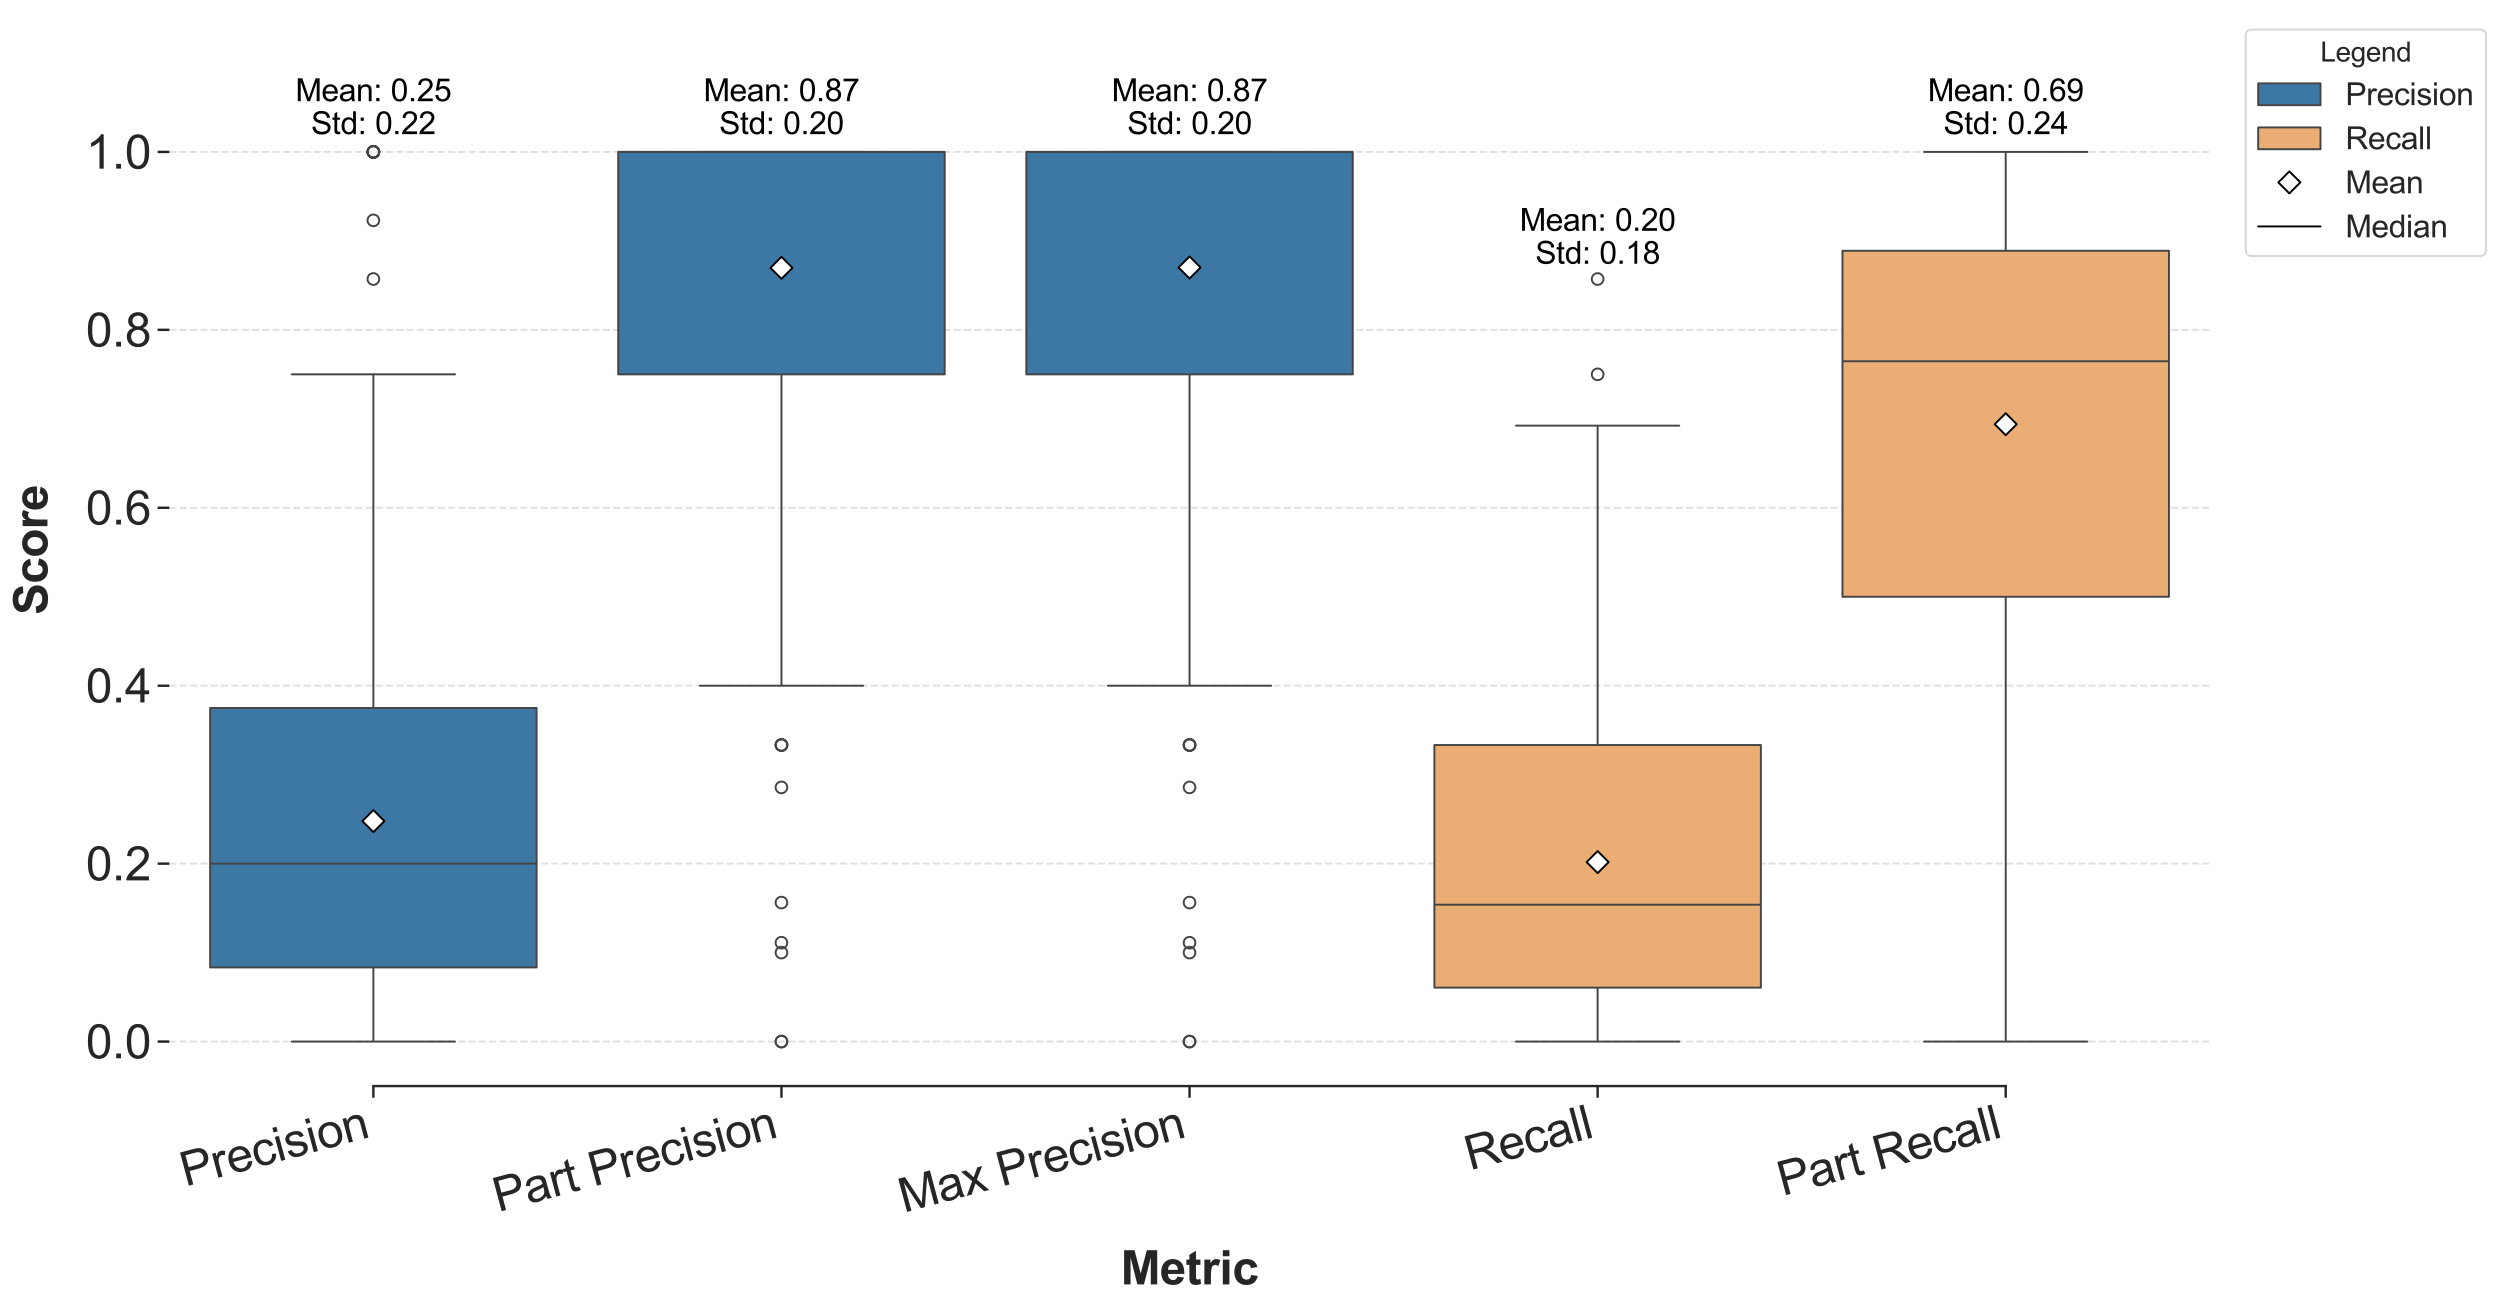 <?xml version="1.0" encoding="utf-8" standalone="no"?>
<!DOCTYPE svg PUBLIC "-//W3C//DTD SVG 1.1//EN"
  "http://www.w3.org/Graphics/SVG/1.1/DTD/svg11.dtd">
<svg xmlns:xlink="http://www.w3.org/1999/xlink" width="1284.134pt" height="671.682pt" viewBox="0 0 1284.134 671.682" xmlns="http://www.w3.org/2000/svg" version="1.1">
 <defs>
  <style type="text/css">*{stroke-linejoin: round; stroke-linecap: butt}</style>
 </defs>
 <g id="figure_1">
  <g id="patch_1">
   <path d="M 0 671.682 
L 1284.134 671.682 
L 1284.134 0 
L 0 0 
z
" style="fill: #ffffff"/>
  </g>
  <g id="axes_1">
   <g id="patch_2">
    <path d="M 86.975 557.86 
L 1135.051 557.86 
L 1135.051 7.2 
L 86.975 7.2 
z
" style="fill: #ffffff"/>
   </g>
   <g id="matplotlib.axis_1">
    <g id="xtick_1">
     <g id="line2d_1">
      <defs>
       <path id="m21ef5a7930" d="M 0 0 
L 0 6 
" style="stroke: #262626; stroke-width: 1.25"/>
      </defs>
      <g>
       <use xlink:href="#m21ef5a7930" x="191.783" y="557.86" style="fill: #262626; stroke: #262626; stroke-width: 1.25"/>
      </g>
     </g>
     <g id="text_1">
      <!-- Precision -->
      <g style="fill: #262626" transform="translate(95.208 609.5) rotate(-15) scale(0.24 -0.24)">
       <defs>
        <path id="ArialMT-50" d="M 494 0 
L 494 4581 
L 2222 4581 
Q 2678 4581 2919 4538 
Q 3256 4481 3484 4323 
Q 3713 4166 3852 3881 
Q 3991 3597 3991 3256 
Q 3991 2672 3619 2267 
Q 3247 1863 2275 1863 
L 1100 1863 
L 1100 0 
L 494 0 
z
M 1100 2403 
L 2284 2403 
Q 2872 2403 3119 2622 
Q 3366 2841 3366 3238 
Q 3366 3525 3220 3729 
Q 3075 3934 2838 4000 
Q 2684 4041 2272 4041 
L 1100 4041 
L 1100 2403 
z
" transform="scale(0.016)"/>
        <path id="ArialMT-72" d="M 416 0 
L 416 3319 
L 922 3319 
L 922 2816 
Q 1116 3169 1280 3281 
Q 1444 3394 1641 3394 
Q 1925 3394 2219 3213 
L 2025 2691 
Q 1819 2813 1613 2813 
Q 1428 2813 1281 2702 
Q 1134 2591 1072 2394 
Q 978 2094 978 1738 
L 978 0 
L 416 0 
z
" transform="scale(0.016)"/>
        <path id="ArialMT-65" d="M 2694 1069 
L 3275 997 
Q 3138 488 2766 206 
Q 2394 -75 1816 -75 
Q 1088 -75 661 373 
Q 234 822 234 1631 
Q 234 2469 665 2931 
Q 1097 3394 1784 3394 
Q 2450 3394 2872 2941 
Q 3294 2488 3294 1666 
Q 3294 1616 3291 1516 
L 816 1516 
Q 847 969 1125 678 
Q 1403 388 1819 388 
Q 2128 388 2347 550 
Q 2566 713 2694 1069 
z
M 847 1978 
L 2700 1978 
Q 2663 2397 2488 2606 
Q 2219 2931 1791 2931 
Q 1403 2931 1139 2672 
Q 875 2413 847 1978 
z
" transform="scale(0.016)"/>
        <path id="ArialMT-63" d="M 2588 1216 
L 3141 1144 
Q 3050 572 2676 248 
Q 2303 -75 1759 -75 
Q 1078 -75 664 370 
Q 250 816 250 1647 
Q 250 2184 428 2587 
Q 606 2991 970 3192 
Q 1334 3394 1763 3394 
Q 2303 3394 2647 3120 
Q 2991 2847 3088 2344 
L 2541 2259 
Q 2463 2594 2264 2762 
Q 2066 2931 1784 2931 
Q 1359 2931 1093 2626 
Q 828 2322 828 1663 
Q 828 994 1084 691 
Q 1341 388 1753 388 
Q 2084 388 2306 591 
Q 2528 794 2588 1216 
z
" transform="scale(0.016)"/>
        <path id="ArialMT-69" d="M 425 3934 
L 425 4581 
L 988 4581 
L 988 3934 
L 425 3934 
z
M 425 0 
L 425 3319 
L 988 3319 
L 988 0 
L 425 0 
z
" transform="scale(0.016)"/>
        <path id="ArialMT-73" d="M 197 991 
L 753 1078 
Q 800 744 1014 566 
Q 1228 388 1613 388 
Q 2000 388 2187 545 
Q 2375 703 2375 916 
Q 2375 1106 2209 1216 
Q 2094 1291 1634 1406 
Q 1016 1563 777 1677 
Q 538 1791 414 1992 
Q 291 2194 291 2438 
Q 291 2659 392 2848 
Q 494 3038 669 3163 
Q 800 3259 1026 3326 
Q 1253 3394 1513 3394 
Q 1903 3394 2198 3281 
Q 2494 3169 2634 2976 
Q 2775 2784 2828 2463 
L 2278 2388 
Q 2241 2644 2061 2787 
Q 1881 2931 1553 2931 
Q 1166 2931 1000 2803 
Q 834 2675 834 2503 
Q 834 2394 903 2306 
Q 972 2216 1119 2156 
Q 1203 2125 1616 2013 
Q 2213 1853 2448 1751 
Q 2684 1650 2818 1456 
Q 2953 1263 2953 975 
Q 2953 694 2789 445 
Q 2625 197 2315 61 
Q 2006 -75 1616 -75 
Q 969 -75 630 194 
Q 291 463 197 991 
z
" transform="scale(0.016)"/>
        <path id="ArialMT-6f" d="M 213 1659 
Q 213 2581 725 3025 
Q 1153 3394 1769 3394 
Q 2453 3394 2887 2945 
Q 3322 2497 3322 1706 
Q 3322 1066 3130 698 
Q 2938 331 2570 128 
Q 2203 -75 1769 -75 
Q 1072 -75 642 372 
Q 213 819 213 1659 
z
M 791 1659 
Q 791 1022 1069 705 
Q 1347 388 1769 388 
Q 2188 388 2466 706 
Q 2744 1025 2744 1678 
Q 2744 2294 2464 2611 
Q 2184 2928 1769 2928 
Q 1347 2928 1069 2612 
Q 791 2297 791 1659 
z
" transform="scale(0.016)"/>
        <path id="ArialMT-6e" d="M 422 0 
L 422 3319 
L 928 3319 
L 928 2847 
Q 1294 3394 1984 3394 
Q 2284 3394 2536 3286 
Q 2788 3178 2913 3003 
Q 3038 2828 3088 2588 
Q 3119 2431 3119 2041 
L 3119 0 
L 2556 0 
L 2556 2019 
Q 2556 2363 2490 2533 
Q 2425 2703 2258 2804 
Q 2091 2906 1866 2906 
Q 1506 2906 1245 2678 
Q 984 2450 984 1813 
L 984 0 
L 422 0 
z
" transform="scale(0.016)"/>
       </defs>
       <use xlink:href="#ArialMT-50"/>
       <use xlink:href="#ArialMT-72" transform="translate(66.699 0)"/>
       <use xlink:href="#ArialMT-65" transform="translate(100 0)"/>
       <use xlink:href="#ArialMT-63" transform="translate(155.615 0)"/>
       <use xlink:href="#ArialMT-69" transform="translate(205.615 0)"/>
       <use xlink:href="#ArialMT-73" transform="translate(227.832 0)"/>
       <use xlink:href="#ArialMT-69" transform="translate(277.832 0)"/>
       <use xlink:href="#ArialMT-6f" transform="translate(300.049 0)"/>
       <use xlink:href="#ArialMT-6e" transform="translate(355.664 0)"/>
      </g>
     </g>
    </g>
    <g id="xtick_2">
     <g id="line2d_2">
      <g>
       <use xlink:href="#m21ef5a7930" x="401.398" y="557.86" style="fill: #262626; stroke: #262626; stroke-width: 1.25"/>
      </g>
     </g>
     <g id="text_2">
      <!-- Part Precision -->
      <g style="fill: #262626" transform="translate(255.868 622.617) rotate(-15) scale(0.24 -0.24)">
       <defs>
        <path id="ArialMT-61" d="M 2588 409 
Q 2275 144 1986 34 
Q 1697 -75 1366 -75 
Q 819 -75 525 192 
Q 231 459 231 875 
Q 231 1119 342 1320 
Q 453 1522 633 1644 
Q 813 1766 1038 1828 
Q 1203 1872 1538 1913 
Q 2219 1994 2541 2106 
Q 2544 2222 2544 2253 
Q 2544 2597 2384 2738 
Q 2169 2928 1744 2928 
Q 1347 2928 1158 2789 
Q 969 2650 878 2297 
L 328 2372 
Q 403 2725 575 2942 
Q 747 3159 1072 3276 
Q 1397 3394 1825 3394 
Q 2250 3394 2515 3294 
Q 2781 3194 2906 3042 
Q 3031 2891 3081 2659 
Q 3109 2516 3109 2141 
L 3109 1391 
Q 3109 606 3145 398 
Q 3181 191 3288 0 
L 2700 0 
Q 2613 175 2588 409 
z
M 2541 1666 
Q 2234 1541 1622 1453 
Q 1275 1403 1131 1340 
Q 988 1278 909 1158 
Q 831 1038 831 891 
Q 831 666 1001 516 
Q 1172 366 1500 366 
Q 1825 366 2078 508 
Q 2331 650 2450 897 
Q 2541 1088 2541 1459 
L 2541 1666 
z
" transform="scale(0.016)"/>
        <path id="ArialMT-74" d="M 1650 503 
L 1731 6 
Q 1494 -44 1306 -44 
Q 1000 -44 831 53 
Q 663 150 594 308 
Q 525 466 525 972 
L 525 2881 
L 113 2881 
L 113 3319 
L 525 3319 
L 525 4141 
L 1084 4478 
L 1084 3319 
L 1650 3319 
L 1650 2881 
L 1084 2881 
L 1084 941 
Q 1084 700 1114 631 
Q 1144 563 1211 522 
Q 1278 481 1403 481 
Q 1497 481 1650 503 
z
" transform="scale(0.016)"/>
        <path id="ArialMT-20" transform="scale(0.016)"/>
       </defs>
       <use xlink:href="#ArialMT-50"/>
       <use xlink:href="#ArialMT-61" transform="translate(66.699 0)"/>
       <use xlink:href="#ArialMT-72" transform="translate(122.314 0)"/>
       <use xlink:href="#ArialMT-74" transform="translate(155.615 0)"/>
       <use xlink:href="#ArialMT-20" transform="translate(183.398 0)"/>
       <use xlink:href="#ArialMT-50" transform="translate(211.182 0)"/>
       <use xlink:href="#ArialMT-72" transform="translate(277.881 0)"/>
       <use xlink:href="#ArialMT-65" transform="translate(311.182 0)"/>
       <use xlink:href="#ArialMT-63" transform="translate(366.797 0)"/>
       <use xlink:href="#ArialMT-69" transform="translate(416.797 0)"/>
       <use xlink:href="#ArialMT-73" transform="translate(439.014 0)"/>
       <use xlink:href="#ArialMT-69" transform="translate(489.014 0)"/>
       <use xlink:href="#ArialMT-6f" transform="translate(511.23 0)"/>
       <use xlink:href="#ArialMT-6e" transform="translate(566.846 0)"/>
      </g>
     </g>
    </g>
    <g id="xtick_3">
     <g id="line2d_3">
      <g>
       <use xlink:href="#m21ef5a7930" x="611.013" y="557.86" style="fill: #262626; stroke: #262626; stroke-width: 1.25"/>
      </g>
     </g>
     <g id="text_3">
      <!-- Max Precision -->
      <g style="fill: #262626" transform="translate(464.205 622.96) rotate(-15) scale(0.24 -0.24)">
       <defs>
        <path id="ArialMT-4d" d="M 475 0 
L 475 4581 
L 1388 4581 
L 2472 1338 
Q 2622 884 2691 659 
Q 2769 909 2934 1394 
L 4031 4581 
L 4847 4581 
L 4847 0 
L 4263 0 
L 4263 3834 
L 2931 0 
L 2384 0 
L 1059 3900 
L 1059 0 
L 475 0 
z
" transform="scale(0.016)"/>
        <path id="ArialMT-78" d="M 47 0 
L 1259 1725 
L 138 3319 
L 841 3319 
L 1350 2541 
Q 1494 2319 1581 2169 
Q 1719 2375 1834 2534 
L 2394 3319 
L 3066 3319 
L 1919 1756 
L 3153 0 
L 2463 0 
L 1781 1031 
L 1600 1309 
L 728 0 
L 47 0 
z
" transform="scale(0.016)"/>
       </defs>
       <use xlink:href="#ArialMT-4d"/>
       <use xlink:href="#ArialMT-61" transform="translate(83.301 0)"/>
       <use xlink:href="#ArialMT-78" transform="translate(138.916 0)"/>
       <use xlink:href="#ArialMT-20" transform="translate(188.916 0)"/>
       <use xlink:href="#ArialMT-50" transform="translate(216.699 0)"/>
       <use xlink:href="#ArialMT-72" transform="translate(283.398 0)"/>
       <use xlink:href="#ArialMT-65" transform="translate(316.699 0)"/>
       <use xlink:href="#ArialMT-63" transform="translate(372.314 0)"/>
       <use xlink:href="#ArialMT-69" transform="translate(422.314 0)"/>
       <use xlink:href="#ArialMT-73" transform="translate(444.531 0)"/>
       <use xlink:href="#ArialMT-69" transform="translate(494.531 0)"/>
       <use xlink:href="#ArialMT-6f" transform="translate(516.748 0)"/>
       <use xlink:href="#ArialMT-6e" transform="translate(572.363 0)"/>
      </g>
     </g>
    </g>
    <g id="xtick_4">
     <g id="line2d_4">
      <g>
       <use xlink:href="#m21ef5a7930" x="820.628" y="557.86" style="fill: #262626; stroke: #262626; stroke-width: 1.25"/>
      </g>
     </g>
     <g id="text_4">
      <!-- Recall -->
      <g style="fill: #262626" transform="translate(754.976 601.214) rotate(-15) scale(0.24 -0.24)">
       <defs>
        <path id="ArialMT-52" d="M 503 0 
L 503 4581 
L 2534 4581 
Q 3147 4581 3465 4457 
Q 3784 4334 3975 4021 
Q 4166 3709 4166 3331 
Q 4166 2844 3850 2509 
Q 3534 2175 2875 2084 
Q 3116 1969 3241 1856 
Q 3506 1613 3744 1247 
L 4541 0 
L 3778 0 
L 3172 953 
Q 2906 1366 2734 1584 
Q 2563 1803 2427 1890 
Q 2291 1978 2150 2013 
Q 2047 2034 1813 2034 
L 1109 2034 
L 1109 0 
L 503 0 
z
M 1109 2559 
L 2413 2559 
Q 2828 2559 3062 2645 
Q 3297 2731 3419 2920 
Q 3541 3109 3541 3331 
Q 3541 3656 3305 3865 
Q 3069 4075 2559 4075 
L 1109 4075 
L 1109 2559 
z
" transform="scale(0.016)"/>
        <path id="ArialMT-6c" d="M 409 0 
L 409 4581 
L 972 4581 
L 972 0 
L 409 0 
z
" transform="scale(0.016)"/>
       </defs>
       <use xlink:href="#ArialMT-52"/>
       <use xlink:href="#ArialMT-65" transform="translate(72.217 0)"/>
       <use xlink:href="#ArialMT-63" transform="translate(127.832 0)"/>
       <use xlink:href="#ArialMT-61" transform="translate(177.832 0)"/>
       <use xlink:href="#ArialMT-6c" transform="translate(233.447 0)"/>
       <use xlink:href="#ArialMT-6c" transform="translate(255.664 0)"/>
      </g>
     </g>
    </g>
    <g id="xtick_5">
     <g id="line2d_5">
      <g>
       <use xlink:href="#m21ef5a7930" x="1030.243" y="557.86" style="fill: #262626; stroke: #262626; stroke-width: 1.25"/>
      </g>
     </g>
     <g id="text_5">
      <!-- Part Recall -->
      <g style="fill: #262626" transform="translate(915.637 614.332) rotate(-15) scale(0.24 -0.24)">
       <use xlink:href="#ArialMT-50"/>
       <use xlink:href="#ArialMT-61" transform="translate(66.699 0)"/>
       <use xlink:href="#ArialMT-72" transform="translate(122.314 0)"/>
       <use xlink:href="#ArialMT-74" transform="translate(155.615 0)"/>
       <use xlink:href="#ArialMT-20" transform="translate(183.398 0)"/>
       <use xlink:href="#ArialMT-52" transform="translate(211.182 0)"/>
       <use xlink:href="#ArialMT-65" transform="translate(283.398 0)"/>
       <use xlink:href="#ArialMT-63" transform="translate(339.014 0)"/>
       <use xlink:href="#ArialMT-61" transform="translate(389.014 0)"/>
       <use xlink:href="#ArialMT-6c" transform="translate(444.629 0)"/>
       <use xlink:href="#ArialMT-6c" transform="translate(466.846 0)"/>
      </g>
     </g>
    </g>
    <g id="text_6">
     <!-- Metric -->
     <g style="fill: #262626" transform="translate(575.671 659.746) scale(0.24 -0.24)">
      <defs>
       <path id="Arial-BoldMT-4d" d="M 453 0 
L 453 4581 
L 1838 4581 
L 2669 1456 
L 3491 4581 
L 4878 4581 
L 4878 0 
L 4019 0 
L 4019 3606 
L 3109 0 
L 2219 0 
L 1313 3606 
L 1313 0 
L 453 0 
z
" transform="scale(0.016)"/>
       <path id="Arial-BoldMT-65" d="M 2381 1056 
L 3256 909 
Q 3088 428 2723 176 
Q 2359 -75 1813 -75 
Q 947 -75 531 491 
Q 203 944 203 1634 
Q 203 2459 634 2926 
Q 1066 3394 1725 3394 
Q 2466 3394 2894 2905 
Q 3322 2416 3303 1406 
L 1103 1406 
Q 1113 1016 1316 798 
Q 1519 581 1822 581 
Q 2028 581 2168 693 
Q 2309 806 2381 1056 
z
M 2431 1944 
Q 2422 2325 2234 2523 
Q 2047 2722 1778 2722 
Q 1491 2722 1303 2513 
Q 1116 2303 1119 1944 
L 2431 1944 
z
" transform="scale(0.016)"/>
       <path id="Arial-BoldMT-74" d="M 1981 3319 
L 1981 2619 
L 1381 2619 
L 1381 1281 
Q 1381 875 1398 808 
Q 1416 741 1477 697 
Q 1538 653 1625 653 
Q 1747 653 1978 738 
L 2053 56 
Q 1747 -75 1359 -75 
Q 1122 -75 931 4 
Q 741 84 652 211 
Q 563 338 528 553 
Q 500 706 500 1172 
L 500 2619 
L 97 2619 
L 97 3319 
L 500 3319 
L 500 3978 
L 1381 4491 
L 1381 3319 
L 1981 3319 
z
" transform="scale(0.016)"/>
       <path id="Arial-BoldMT-72" d="M 1300 0 
L 422 0 
L 422 3319 
L 1238 3319 
L 1238 2847 
Q 1447 3181 1614 3287 
Q 1781 3394 1994 3394 
Q 2294 3394 2572 3228 
L 2300 2463 
Q 2078 2606 1888 2606 
Q 1703 2606 1575 2504 
Q 1447 2403 1373 2137 
Q 1300 1872 1300 1025 
L 1300 0 
z
" transform="scale(0.016)"/>
       <path id="Arial-BoldMT-69" d="M 459 3769 
L 459 4581 
L 1338 4581 
L 1338 3769 
L 459 3769 
z
M 459 0 
L 459 3319 
L 1338 3319 
L 1338 0 
L 459 0 
z
" transform="scale(0.016)"/>
       <path id="Arial-BoldMT-63" d="M 3353 2338 
L 2488 2181 
Q 2444 2441 2289 2572 
Q 2134 2703 1888 2703 
Q 1559 2703 1364 2476 
Q 1169 2250 1169 1719 
Q 1169 1128 1367 884 
Q 1566 641 1900 641 
Q 2150 641 2309 783 
Q 2469 925 2534 1272 
L 3397 1125 
Q 3263 531 2881 228 
Q 2500 -75 1859 -75 
Q 1131 -75 698 384 
Q 266 844 266 1656 
Q 266 2478 700 2936 
Q 1134 3394 1875 3394 
Q 2481 3394 2839 3133 
Q 3197 2872 3353 2338 
z
" transform="scale(0.016)"/>
      </defs>
      <use xlink:href="#Arial-BoldMT-4d"/>
      <use xlink:href="#Arial-BoldMT-65" transform="translate(83.301 0)"/>
      <use xlink:href="#Arial-BoldMT-74" transform="translate(138.916 0)"/>
      <use xlink:href="#Arial-BoldMT-72" transform="translate(172.217 0)"/>
      <use xlink:href="#Arial-BoldMT-69" transform="translate(211.133 0)"/>
      <use xlink:href="#Arial-BoldMT-63" transform="translate(238.916 0)"/>
     </g>
    </g>
   </g>
   <g id="matplotlib.axis_2">
    <g id="ytick_1">
     <g id="line2d_6">
      <path d="M 86.975 535.011 
L 1135.051 535.011 
" clip-path="url(#p2f8ea93ba9)" style="fill: none; stroke-dasharray: 3.7,1.6; stroke-dashoffset: 0; stroke: #d3d3d3; stroke-opacity: 0.7"/>
     </g>
     <g id="line2d_7">
      <defs>
       <path id="m1006a65810" d="M 0 0 
L -6 0 
" style="stroke: #262626; stroke-width: 1.25"/>
      </defs>
      <g>
       <use xlink:href="#m1006a65810" x="86.975" y="535.011" style="fill: #262626; stroke: #262626; stroke-width: 1.25"/>
      </g>
     </g>
     <g id="text_7">
      <!-- 0.0 -->
      <g style="fill: #262626" transform="translate(44.115 543.601) scale(0.24 -0.24)">
       <defs>
        <path id="ArialMT-30" d="M 266 2259 
Q 266 3072 433 3567 
Q 600 4063 929 4331 
Q 1259 4600 1759 4600 
Q 2128 4600 2406 4451 
Q 2684 4303 2865 4023 
Q 3047 3744 3150 3342 
Q 3253 2941 3253 2259 
Q 3253 1453 3087 958 
Q 2922 463 2592 192 
Q 2263 -78 1759 -78 
Q 1097 -78 719 397 
Q 266 969 266 2259 
z
M 844 2259 
Q 844 1131 1108 757 
Q 1372 384 1759 384 
Q 2147 384 2411 759 
Q 2675 1134 2675 2259 
Q 2675 3391 2411 3762 
Q 2147 4134 1753 4134 
Q 1366 4134 1134 3806 
Q 844 3388 844 2259 
z
" transform="scale(0.016)"/>
        <path id="ArialMT-2e" d="M 581 0 
L 581 641 
L 1222 641 
L 1222 0 
L 581 0 
z
" transform="scale(0.016)"/>
       </defs>
       <use xlink:href="#ArialMT-30"/>
       <use xlink:href="#ArialMT-2e" transform="translate(55.615 0)"/>
       <use xlink:href="#ArialMT-30" transform="translate(83.398 0)"/>
      </g>
     </g>
    </g>
    <g id="ytick_2">
     <g id="line2d_8">
      <path d="M 86.975 443.615 
L 1135.051 443.615 
" clip-path="url(#p2f8ea93ba9)" style="fill: none; stroke-dasharray: 3.7,1.6; stroke-dashoffset: 0; stroke: #d3d3d3; stroke-opacity: 0.7"/>
     </g>
     <g id="line2d_9">
      <g>
       <use xlink:href="#m1006a65810" x="86.975" y="443.615" style="fill: #262626; stroke: #262626; stroke-width: 1.25"/>
      </g>
     </g>
     <g id="text_8">
      <!-- 0.2 -->
      <g style="fill: #262626" transform="translate(44.115 452.205) scale(0.24 -0.24)">
       <defs>
        <path id="ArialMT-32" d="M 3222 541 
L 3222 0 
L 194 0 
Q 188 203 259 391 
Q 375 700 629 1000 
Q 884 1300 1366 1694 
Q 2113 2306 2375 2664 
Q 2638 3022 2638 3341 
Q 2638 3675 2398 3904 
Q 2159 4134 1775 4134 
Q 1369 4134 1125 3890 
Q 881 3647 878 3216 
L 300 3275 
Q 359 3922 746 4261 
Q 1134 4600 1788 4600 
Q 2447 4600 2831 4234 
Q 3216 3869 3216 3328 
Q 3216 3053 3103 2787 
Q 2991 2522 2730 2228 
Q 2469 1934 1863 1422 
Q 1356 997 1212 845 
Q 1069 694 975 541 
L 3222 541 
z
" transform="scale(0.016)"/>
       </defs>
       <use xlink:href="#ArialMT-30"/>
       <use xlink:href="#ArialMT-2e" transform="translate(55.615 0)"/>
       <use xlink:href="#ArialMT-32" transform="translate(83.398 0)"/>
      </g>
     </g>
    </g>
    <g id="ytick_3">
     <g id="line2d_10">
      <path d="M 86.975 352.22 
L 1135.051 352.22 
" clip-path="url(#p2f8ea93ba9)" style="fill: none; stroke-dasharray: 3.7,1.6; stroke-dashoffset: 0; stroke: #d3d3d3; stroke-opacity: 0.7"/>
     </g>
     <g id="line2d_11">
      <g>
       <use xlink:href="#m1006a65810" x="86.975" y="352.22" style="fill: #262626; stroke: #262626; stroke-width: 1.25"/>
      </g>
     </g>
     <g id="text_9">
      <!-- 0.4 -->
      <g style="fill: #262626" transform="translate(44.115 360.809) scale(0.24 -0.24)">
       <defs>
        <path id="ArialMT-34" d="M 2069 0 
L 2069 1097 
L 81 1097 
L 81 1613 
L 2172 4581 
L 2631 4581 
L 2631 1613 
L 3250 1613 
L 3250 1097 
L 2631 1097 
L 2631 0 
L 2069 0 
z
M 2069 1613 
L 2069 3678 
L 634 1613 
L 2069 1613 
z
" transform="scale(0.016)"/>
       </defs>
       <use xlink:href="#ArialMT-30"/>
       <use xlink:href="#ArialMT-2e" transform="translate(55.615 0)"/>
       <use xlink:href="#ArialMT-34" transform="translate(83.398 0)"/>
      </g>
     </g>
    </g>
    <g id="ytick_4">
     <g id="line2d_12">
      <path d="M 86.975 260.824 
L 1135.051 260.824 
" clip-path="url(#p2f8ea93ba9)" style="fill: none; stroke-dasharray: 3.7,1.6; stroke-dashoffset: 0; stroke: #d3d3d3; stroke-opacity: 0.7"/>
     </g>
     <g id="line2d_13">
      <g>
       <use xlink:href="#m1006a65810" x="86.975" y="260.824" style="fill: #262626; stroke: #262626; stroke-width: 1.25"/>
      </g>
     </g>
     <g id="text_10">
      <!-- 0.6 -->
      <g style="fill: #262626" transform="translate(44.115 269.413) scale(0.24 -0.24)">
       <defs>
        <path id="ArialMT-36" d="M 3184 3459 
L 2625 3416 
Q 2550 3747 2413 3897 
Q 2184 4138 1850 4138 
Q 1581 4138 1378 3988 
Q 1113 3794 959 3422 
Q 806 3050 800 2363 
Q 1003 2672 1297 2822 
Q 1591 2972 1913 2972 
Q 2475 2972 2870 2558 
Q 3266 2144 3266 1488 
Q 3266 1056 3080 686 
Q 2894 316 2569 119 
Q 2244 -78 1831 -78 
Q 1128 -78 684 439 
Q 241 956 241 2144 
Q 241 3472 731 4075 
Q 1159 4600 1884 4600 
Q 2425 4600 2770 4297 
Q 3116 3994 3184 3459 
z
M 888 1484 
Q 888 1194 1011 928 
Q 1134 663 1356 523 
Q 1578 384 1822 384 
Q 2178 384 2434 671 
Q 2691 959 2691 1453 
Q 2691 1928 2437 2201 
Q 2184 2475 1800 2475 
Q 1419 2475 1153 2201 
Q 888 1928 888 1484 
z
" transform="scale(0.016)"/>
       </defs>
       <use xlink:href="#ArialMT-30"/>
       <use xlink:href="#ArialMT-2e" transform="translate(55.615 0)"/>
       <use xlink:href="#ArialMT-36" transform="translate(83.398 0)"/>
      </g>
     </g>
    </g>
    <g id="ytick_5">
     <g id="line2d_14">
      <path d="M 86.975 169.428 
L 1135.051 169.428 
" clip-path="url(#p2f8ea93ba9)" style="fill: none; stroke-dasharray: 3.7,1.6; stroke-dashoffset: 0; stroke: #d3d3d3; stroke-opacity: 0.7"/>
     </g>
     <g id="line2d_15">
      <g>
       <use xlink:href="#m1006a65810" x="86.975" y="169.428" style="fill: #262626; stroke: #262626; stroke-width: 1.25"/>
      </g>
     </g>
     <g id="text_11">
      <!-- 0.8 -->
      <g style="fill: #262626" transform="translate(44.115 178.017) scale(0.24 -0.24)">
       <defs>
        <path id="ArialMT-38" d="M 1131 2484 
Q 781 2613 612 2850 
Q 444 3088 444 3419 
Q 444 3919 803 4259 
Q 1163 4600 1759 4600 
Q 2359 4600 2725 4251 
Q 3091 3903 3091 3403 
Q 3091 3084 2923 2848 
Q 2756 2613 2416 2484 
Q 2838 2347 3058 2040 
Q 3278 1734 3278 1309 
Q 3278 722 2862 322 
Q 2447 -78 1769 -78 
Q 1091 -78 675 323 
Q 259 725 259 1325 
Q 259 1772 486 2073 
Q 713 2375 1131 2484 
z
M 1019 3438 
Q 1019 3113 1228 2906 
Q 1438 2700 1772 2700 
Q 2097 2700 2305 2904 
Q 2513 3109 2513 3406 
Q 2513 3716 2298 3927 
Q 2084 4138 1766 4138 
Q 1444 4138 1231 3931 
Q 1019 3725 1019 3438 
z
M 838 1322 
Q 838 1081 952 856 
Q 1066 631 1291 507 
Q 1516 384 1775 384 
Q 2178 384 2440 643 
Q 2703 903 2703 1303 
Q 2703 1709 2433 1975 
Q 2163 2241 1756 2241 
Q 1359 2241 1098 1978 
Q 838 1716 838 1322 
z
" transform="scale(0.016)"/>
       </defs>
       <use xlink:href="#ArialMT-30"/>
       <use xlink:href="#ArialMT-2e" transform="translate(55.615 0)"/>
       <use xlink:href="#ArialMT-38" transform="translate(83.398 0)"/>
      </g>
     </g>
    </g>
    <g id="ytick_6">
     <g id="line2d_16">
      <path d="M 86.975 78.032 
L 1135.051 78.032 
" clip-path="url(#p2f8ea93ba9)" style="fill: none; stroke-dasharray: 3.7,1.6; stroke-dashoffset: 0; stroke: #d3d3d3; stroke-opacity: 0.7"/>
     </g>
     <g id="line2d_17">
      <g>
       <use xlink:href="#m1006a65810" x="86.975" y="78.032" style="fill: #262626; stroke: #262626; stroke-width: 1.25"/>
      </g>
     </g>
     <g id="text_12">
      <!-- 1.0 -->
      <g style="fill: #262626" transform="translate(44.115 86.621) scale(0.24 -0.24)">
       <defs>
        <path id="ArialMT-31" d="M 2384 0 
L 1822 0 
L 1822 3584 
Q 1619 3391 1289 3197 
Q 959 3003 697 2906 
L 697 3450 
Q 1169 3672 1522 3987 
Q 1875 4303 2022 4600 
L 2384 4600 
L 2384 0 
z
" transform="scale(0.016)"/>
       </defs>
       <use xlink:href="#ArialMT-31"/>
       <use xlink:href="#ArialMT-2e" transform="translate(55.615 0)"/>
       <use xlink:href="#ArialMT-30" transform="translate(83.398 0)"/>
      </g>
     </g>
    </g>
    <g id="text_13">
     <!-- Score -->
     <g style="fill: #262626" transform="translate(24.379 315.881) rotate(-90) scale(0.24 -0.24)">
      <defs>
       <path id="Arial-BoldMT-53" d="M 231 1491 
L 1131 1578 
Q 1213 1125 1461 912 
Q 1709 700 2131 700 
Q 2578 700 2804 889 
Q 3031 1078 3031 1331 
Q 3031 1494 2936 1608 
Q 2841 1722 2603 1806 
Q 2441 1863 1863 2006 
Q 1119 2191 819 2459 
Q 397 2838 397 3381 
Q 397 3731 595 4036 
Q 794 4341 1167 4500 
Q 1541 4659 2069 4659 
Q 2931 4659 3367 4281 
Q 3803 3903 3825 3272 
L 2900 3231 
Q 2841 3584 2645 3739 
Q 2450 3894 2059 3894 
Q 1656 3894 1428 3728 
Q 1281 3622 1281 3444 
Q 1281 3281 1419 3166 
Q 1594 3019 2269 2859 
Q 2944 2700 3267 2529 
Q 3591 2359 3773 2064 
Q 3956 1769 3956 1334 
Q 3956 941 3737 597 
Q 3519 253 3119 86 
Q 2719 -81 2122 -81 
Q 1253 -81 787 320 
Q 322 722 231 1491 
z
" transform="scale(0.016)"/>
       <path id="Arial-BoldMT-6f" d="M 256 1706 
Q 256 2144 472 2553 
Q 688 2963 1083 3178 
Q 1478 3394 1966 3394 
Q 2719 3394 3200 2905 
Q 3681 2416 3681 1669 
Q 3681 916 3195 420 
Q 2709 -75 1972 -75 
Q 1516 -75 1102 131 
Q 688 338 472 736 
Q 256 1134 256 1706 
z
M 1156 1659 
Q 1156 1166 1390 903 
Q 1625 641 1969 641 
Q 2313 641 2545 903 
Q 2778 1166 2778 1666 
Q 2778 2153 2545 2415 
Q 2313 2678 1969 2678 
Q 1625 2678 1390 2415 
Q 1156 2153 1156 1659 
z
" transform="scale(0.016)"/>
      </defs>
      <use xlink:href="#Arial-BoldMT-53"/>
      <use xlink:href="#Arial-BoldMT-63" transform="translate(66.699 0)"/>
      <use xlink:href="#Arial-BoldMT-6f" transform="translate(122.314 0)"/>
      <use xlink:href="#Arial-BoldMT-72" transform="translate(183.398 0)"/>
      <use xlink:href="#Arial-BoldMT-65" transform="translate(222.314 0)"/>
     </g>
    </g>
   </g>
   <g id="patch_3">
    <path d="M 191.783 535.011 
L 191.783 535.011 
L 191.783 535.011 
L 191.783 535.011 
z
" clip-path="url(#p2f8ea93ba9)" style="fill: #3d78a5; stroke: #444444; stroke-linejoin: miter"/>
   </g>
   <g id="patch_4">
    <path d="M 191.783 535.011 
L 191.783 535.011 
L 191.783 535.011 
L 191.783 535.011 
z
" clip-path="url(#p2f8ea93ba9)" style="fill: #eaae75; stroke: #444444; stroke-linejoin: miter"/>
   </g>
   <g id="patch_5">
    <path d="M 107.937 496.93 
L 275.629 496.93 
L 275.629 363.644 
L 107.937 363.644 
L 107.937 496.93 
z
" clip-path="url(#p2f8ea93ba9)" style="fill: #3d78a5; stroke: #444444; stroke-linejoin: miter"/>
   </g>
   <g id="line2d_18">
    <path d="M 191.783 496.93 
L 191.783 535.011 
" clip-path="url(#p2f8ea93ba9)" style="fill: none; stroke: #444444"/>
   </g>
   <g id="line2d_19">
    <path d="M 191.783 363.644 
L 191.783 192.277 
" clip-path="url(#p2f8ea93ba9)" style="fill: none; stroke: #444444"/>
   </g>
   <g id="line2d_20">
    <path d="M 149.86 535.011 
L 233.706 535.011 
" clip-path="url(#p2f8ea93ba9)" style="fill: none; stroke: #444444; stroke-linecap: round"/>
   </g>
   <g id="line2d_21">
    <path d="M 149.86 192.277 
L 233.706 192.277 
" clip-path="url(#p2f8ea93ba9)" style="fill: none; stroke: #444444; stroke-linecap: round"/>
   </g>
   <g id="line2d_22">
    <defs>
     <path id="mf3133b9ecc" d="M 0 3 
C 0.796 3 1.559 2.684 2.121 2.121 
C 2.684 1.559 3 0.796 3 0 
C 3 -0.796 2.684 -1.559 2.121 -2.121 
C 1.559 -2.684 0.796 -3 0 -3 
C -0.796 -3 -1.559 -2.684 -2.121 -2.121 
C -2.684 -1.559 -3 -0.796 -3 0 
C -3 0.796 -2.684 1.559 -2.121 2.121 
C -1.559 2.684 -0.796 3 0 3 
z
" style="stroke: #444444"/>
    </defs>
    <g clip-path="url(#p2f8ea93ba9)">
     <use xlink:href="#mf3133b9ecc" x="191.783" y="78.032" style="fill-opacity: 0; stroke: #444444"/>
     <use xlink:href="#mf3133b9ecc" x="191.783" y="78.032" style="fill-opacity: 0; stroke: #444444"/>
     <use xlink:href="#mf3133b9ecc" x="191.783" y="78.032" style="fill-opacity: 0; stroke: #444444"/>
     <use xlink:href="#mf3133b9ecc" x="191.783" y="113.184" style="fill-opacity: 0; stroke: #444444"/>
     <use xlink:href="#mf3133b9ecc" x="191.783" y="78.032" style="fill-opacity: 0; stroke: #444444"/>
     <use xlink:href="#mf3133b9ecc" x="191.783" y="78.032" style="fill-opacity: 0; stroke: #444444"/>
     <use xlink:href="#mf3133b9ecc" x="191.783" y="143.315" style="fill-opacity: 0; stroke: #444444"/>
    </g>
   </g>
   <g id="patch_6">
    <path d="M 317.552 192.277 
L 485.244 192.277 
L 485.244 78.032 
L 317.552 78.032 
L 317.552 192.277 
z
" clip-path="url(#p2f8ea93ba9)" style="fill: #3d78a5; stroke: #444444; stroke-linejoin: miter"/>
   </g>
   <g id="line2d_23">
    <path d="M 401.398 192.277 
L 401.398 352.22 
" clip-path="url(#p2f8ea93ba9)" style="fill: none; stroke: #444444"/>
   </g>
   <g id="line2d_24">
    <path d="M 401.398 78.032 
L 401.398 78.032 
" clip-path="url(#p2f8ea93ba9)" style="fill: none; stroke: #444444"/>
   </g>
   <g id="line2d_25">
    <path d="M 359.475 352.22 
L 443.321 352.22 
" clip-path="url(#p2f8ea93ba9)" style="fill: none; stroke: #444444; stroke-linecap: round"/>
   </g>
   <g id="line2d_26">
    <path d="M 359.475 78.032 
L 443.321 78.032 
" clip-path="url(#p2f8ea93ba9)" style="fill: none; stroke: #444444; stroke-linecap: round"/>
   </g>
   <g id="line2d_27">
    <g clip-path="url(#p2f8ea93ba9)">
     <use xlink:href="#mf3133b9ecc" x="401.398" y="484.236" style="fill-opacity: 0; stroke: #444444"/>
     <use xlink:href="#mf3133b9ecc" x="401.398" y="535.011" style="fill-opacity: 0; stroke: #444444"/>
     <use xlink:href="#mf3133b9ecc" x="401.398" y="382.685" style="fill-opacity: 0; stroke: #444444"/>
     <use xlink:href="#mf3133b9ecc" x="401.398" y="382.685" style="fill-opacity: 0; stroke: #444444"/>
     <use xlink:href="#mf3133b9ecc" x="401.398" y="463.608" style="fill-opacity: 0; stroke: #444444"/>
     <use xlink:href="#mf3133b9ecc" x="401.398" y="535.011" style="fill-opacity: 0; stroke: #444444"/>
     <use xlink:href="#mf3133b9ecc" x="401.398" y="382.685" style="fill-opacity: 0; stroke: #444444"/>
     <use xlink:href="#mf3133b9ecc" x="401.398" y="489.313" style="fill-opacity: 0; stroke: #444444"/>
     <use xlink:href="#mf3133b9ecc" x="401.398" y="404.446" style="fill-opacity: 0; stroke: #444444"/>
    </g>
   </g>
   <g id="patch_7">
    <path d="M 527.167 192.277 
L 694.859 192.277 
L 694.859 78.032 
L 527.167 78.032 
L 527.167 192.277 
z
" clip-path="url(#p2f8ea93ba9)" style="fill: #3d78a5; stroke: #444444; stroke-linejoin: miter"/>
   </g>
   <g id="line2d_28">
    <path d="M 611.013 192.277 
L 611.013 352.22 
" clip-path="url(#p2f8ea93ba9)" style="fill: none; stroke: #444444"/>
   </g>
   <g id="line2d_29">
    <path d="M 611.013 78.032 
L 611.013 78.032 
" clip-path="url(#p2f8ea93ba9)" style="fill: none; stroke: #444444"/>
   </g>
   <g id="line2d_30">
    <path d="M 569.09 352.22 
L 652.936 352.22 
" clip-path="url(#p2f8ea93ba9)" style="fill: none; stroke: #444444; stroke-linecap: round"/>
   </g>
   <g id="line2d_31">
    <path d="M 569.09 78.032 
L 652.936 78.032 
" clip-path="url(#p2f8ea93ba9)" style="fill: none; stroke: #444444; stroke-linecap: round"/>
   </g>
   <g id="line2d_32">
    <g clip-path="url(#p2f8ea93ba9)">
     <use xlink:href="#mf3133b9ecc" x="611.013" y="484.236" style="fill-opacity: 0; stroke: #444444"/>
     <use xlink:href="#mf3133b9ecc" x="611.013" y="535.011" style="fill-opacity: 0; stroke: #444444"/>
     <use xlink:href="#mf3133b9ecc" x="611.013" y="382.685" style="fill-opacity: 0; stroke: #444444"/>
     <use xlink:href="#mf3133b9ecc" x="611.013" y="382.685" style="fill-opacity: 0; stroke: #444444"/>
     <use xlink:href="#mf3133b9ecc" x="611.013" y="463.608" style="fill-opacity: 0; stroke: #444444"/>
     <use xlink:href="#mf3133b9ecc" x="611.013" y="535.011" style="fill-opacity: 0; stroke: #444444"/>
     <use xlink:href="#mf3133b9ecc" x="611.013" y="382.685" style="fill-opacity: 0; stroke: #444444"/>
     <use xlink:href="#mf3133b9ecc" x="611.013" y="489.313" style="fill-opacity: 0; stroke: #444444"/>
     <use xlink:href="#mf3133b9ecc" x="611.013" y="404.446" style="fill-opacity: 0; stroke: #444444"/>
    </g>
   </g>
   <g id="patch_8">
    <path d="M 736.782 507.29 
L 904.474 507.29 
L 904.474 382.685 
L 736.782 382.685 
L 736.782 507.29 
z
" clip-path="url(#p2f8ea93ba9)" style="fill: #eaae75; stroke: #444444; stroke-linejoin: miter"/>
   </g>
   <g id="line2d_33">
    <path d="M 820.628 507.29 
L 820.628 535.011 
" clip-path="url(#p2f8ea93ba9)" style="fill: none; stroke: #444444"/>
   </g>
   <g id="line2d_34">
    <path d="M 820.628 382.685 
L 820.628 218.641 
" clip-path="url(#p2f8ea93ba9)" style="fill: none; stroke: #444444"/>
   </g>
   <g id="line2d_35">
    <path d="M 778.705 535.011 
L 862.551 535.011 
" clip-path="url(#p2f8ea93ba9)" style="fill: none; stroke: #444444; stroke-linecap: round"/>
   </g>
   <g id="line2d_36">
    <path d="M 778.705 218.641 
L 862.551 218.641 
" clip-path="url(#p2f8ea93ba9)" style="fill: none; stroke: #444444; stroke-linecap: round"/>
   </g>
   <g id="line2d_37">
    <g clip-path="url(#p2f8ea93ba9)">
     <use xlink:href="#mf3133b9ecc" x="820.628" y="143.315" style="fill-opacity: 0; stroke: #444444"/>
     <use xlink:href="#mf3133b9ecc" x="820.628" y="192.277" style="fill-opacity: 0; stroke: #444444"/>
    </g>
   </g>
   <g id="patch_9">
    <path d="M 946.397 306.522 
L 1114.089 306.522 
L 1114.089 128.807 
L 946.397 128.807 
L 946.397 306.522 
z
" clip-path="url(#p2f8ea93ba9)" style="fill: #eaae75; stroke: #444444; stroke-linejoin: miter"/>
   </g>
   <g id="line2d_38">
    <path d="M 1030.243 306.522 
L 1030.243 535.011 
" clip-path="url(#p2f8ea93ba9)" style="fill: none; stroke: #444444"/>
   </g>
   <g id="line2d_39">
    <path d="M 1030.243 128.807 
L 1030.243 78.032 
" clip-path="url(#p2f8ea93ba9)" style="fill: none; stroke: #444444"/>
   </g>
   <g id="line2d_40">
    <path d="M 988.32 535.011 
L 1072.166 535.011 
" clip-path="url(#p2f8ea93ba9)" style="fill: none; stroke: #444444; stroke-linecap: round"/>
   </g>
   <g id="line2d_41">
    <path d="M 988.32 78.032 
L 1072.166 78.032 
" clip-path="url(#p2f8ea93ba9)" style="fill: none; stroke: #444444; stroke-linecap: round"/>
   </g>
   <g id="line2d_42"/>
   <g id="line2d_43">
    <path d="M 107.937 443.615 
L 275.629 443.615 
" clip-path="url(#p2f8ea93ba9)" style="fill: none; stroke: #444444"/>
   </g>
   <g id="line2d_44">
    <defs>
     <path id="m84829362a5" d="M -0 5.657 
L 5.657 0 
L 0 -5.657 
L -5.657 -0 
z
" style="stroke: #000000; stroke-linejoin: miter"/>
    </defs>
    <g clip-path="url(#p2f8ea93ba9)">
     <use xlink:href="#m84829362a5" x="191.783" y="421.767" style="fill: #ffffff; stroke: #000000; stroke-linejoin: miter"/>
    </g>
   </g>
   <g id="line2d_45">
    <path d="M 317.552 78.032 
L 485.244 78.032 
" clip-path="url(#p2f8ea93ba9)" style="fill: none; stroke: #444444"/>
   </g>
   <g id="line2d_46">
    <g clip-path="url(#p2f8ea93ba9)">
     <use xlink:href="#m84829362a5" x="401.398" y="137.57" style="fill: #ffffff; stroke: #000000; stroke-linejoin: miter"/>
    </g>
   </g>
   <g id="line2d_47">
    <path d="M 527.167 78.032 
L 694.859 78.032 
" clip-path="url(#p2f8ea93ba9)" style="fill: none; stroke: #444444"/>
   </g>
   <g id="line2d_48">
    <g clip-path="url(#p2f8ea93ba9)">
     <use xlink:href="#m84829362a5" x="611.013" y="137.407" style="fill: #ffffff; stroke: #000000; stroke-linejoin: miter"/>
    </g>
   </g>
   <g id="line2d_49">
    <path d="M 736.782 464.707 
L 904.474 464.707 
" clip-path="url(#p2f8ea93ba9)" style="fill: none; stroke: #444444"/>
   </g>
   <g id="line2d_50">
    <g clip-path="url(#p2f8ea93ba9)">
     <use xlink:href="#m84829362a5" x="820.628" y="442.823" style="fill: #ffffff; stroke: #000000; stroke-linejoin: miter"/>
    </g>
   </g>
   <g id="line2d_51">
    <path d="M 946.397 185.556 
L 1114.089 185.556 
" clip-path="url(#p2f8ea93ba9)" style="fill: none; stroke: #444444"/>
   </g>
   <g id="line2d_52">
    <g clip-path="url(#p2f8ea93ba9)">
     <use xlink:href="#m84829362a5" x="1030.243" y="217.904" style="fill: #ffffff; stroke: #000000; stroke-linejoin: miter"/>
    </g>
   </g>
   <g id="patch_10">
    <path d="M 191.783 557.86 
L 1030.243 557.86 
" style="fill: none; stroke: #262626; stroke-width: 1.25; stroke-linejoin: miter; stroke-linecap: square"/>
   </g>
   <g id="text_14">
    <!-- Mean: 0.25 -->
    <g transform="translate(151.759 51.969) scale(0.16 -0.16)">
     <defs>
      <path id="ArialMT-3a" d="M 578 2678 
L 578 3319 
L 1219 3319 
L 1219 2678 
L 578 2678 
z
M 578 0 
L 578 641 
L 1219 641 
L 1219 0 
L 578 0 
z
" transform="scale(0.016)"/>
      <path id="ArialMT-35" d="M 266 1200 
L 856 1250 
Q 922 819 1161 601 
Q 1400 384 1738 384 
Q 2144 384 2425 690 
Q 2706 997 2706 1503 
Q 2706 1984 2436 2262 
Q 2166 2541 1728 2541 
Q 1456 2541 1237 2417 
Q 1019 2294 894 2097 
L 366 2166 
L 809 4519 
L 3088 4519 
L 3088 3981 
L 1259 3981 
L 1013 2750 
Q 1425 3038 1878 3038 
Q 2478 3038 2890 2622 
Q 3303 2206 3303 1553 
Q 3303 931 2941 478 
Q 2500 -78 1738 -78 
Q 1113 -78 717 272 
Q 322 622 266 1200 
z
" transform="scale(0.016)"/>
     </defs>
     <use xlink:href="#ArialMT-4d"/>
     <use xlink:href="#ArialMT-65" transform="translate(83.301 0)"/>
     <use xlink:href="#ArialMT-61" transform="translate(138.916 0)"/>
     <use xlink:href="#ArialMT-6e" transform="translate(194.531 0)"/>
     <use xlink:href="#ArialMT-3a" transform="translate(250.146 0)"/>
     <use xlink:href="#ArialMT-20" transform="translate(277.93 0)"/>
     <use xlink:href="#ArialMT-30" transform="translate(305.713 0)"/>
     <use xlink:href="#ArialMT-2e" transform="translate(361.328 0)"/>
     <use xlink:href="#ArialMT-32" transform="translate(389.111 0)"/>
     <use xlink:href="#ArialMT-35" transform="translate(444.727 0)"/>
    </g>
    <!-- Std: 0.22 -->
    <g transform="translate(159.761 68.892) scale(0.16 -0.16)">
     <defs>
      <path id="ArialMT-53" d="M 288 1472 
L 859 1522 
Q 900 1178 1048 958 
Q 1197 738 1509 602 
Q 1822 466 2213 466 
Q 2559 466 2825 569 
Q 3091 672 3220 851 
Q 3350 1031 3350 1244 
Q 3350 1459 3225 1620 
Q 3100 1781 2813 1891 
Q 2628 1963 1997 2114 
Q 1366 2266 1113 2400 
Q 784 2572 623 2826 
Q 463 3081 463 3397 
Q 463 3744 659 4045 
Q 856 4347 1234 4503 
Q 1613 4659 2075 4659 
Q 2584 4659 2973 4495 
Q 3363 4331 3572 4012 
Q 3781 3694 3797 3291 
L 3216 3247 
Q 3169 3681 2898 3903 
Q 2628 4125 2100 4125 
Q 1550 4125 1298 3923 
Q 1047 3722 1047 3438 
Q 1047 3191 1225 3031 
Q 1400 2872 2139 2705 
Q 2878 2538 3153 2413 
Q 3553 2228 3743 1945 
Q 3934 1663 3934 1294 
Q 3934 928 3725 604 
Q 3516 281 3123 101 
Q 2731 -78 2241 -78 
Q 1619 -78 1198 103 
Q 778 284 539 648 
Q 300 1013 288 1472 
z
" transform="scale(0.016)"/>
      <path id="ArialMT-64" d="M 2575 0 
L 2575 419 
Q 2259 -75 1647 -75 
Q 1250 -75 917 144 
Q 584 363 401 755 
Q 219 1147 219 1656 
Q 219 2153 384 2558 
Q 550 2963 881 3178 
Q 1213 3394 1622 3394 
Q 1922 3394 2156 3267 
Q 2391 3141 2538 2938 
L 2538 4581 
L 3097 4581 
L 3097 0 
L 2575 0 
z
M 797 1656 
Q 797 1019 1065 703 
Q 1334 388 1700 388 
Q 2069 388 2326 689 
Q 2584 991 2584 1609 
Q 2584 2291 2321 2609 
Q 2059 2928 1675 2928 
Q 1300 2928 1048 2622 
Q 797 2316 797 1656 
z
" transform="scale(0.016)"/>
     </defs>
     <use xlink:href="#ArialMT-53"/>
     <use xlink:href="#ArialMT-74" transform="translate(66.699 0)"/>
     <use xlink:href="#ArialMT-64" transform="translate(94.482 0)"/>
     <use xlink:href="#ArialMT-3a" transform="translate(150.098 0)"/>
     <use xlink:href="#ArialMT-20" transform="translate(177.881 0)"/>
     <use xlink:href="#ArialMT-30" transform="translate(205.664 0)"/>
     <use xlink:href="#ArialMT-2e" transform="translate(261.279 0)"/>
     <use xlink:href="#ArialMT-32" transform="translate(289.062 0)"/>
     <use xlink:href="#ArialMT-32" transform="translate(344.678 0)"/>
    </g>
   </g>
   <g id="text_15">
    <!-- Mean: 0.87 -->
    <g transform="translate(361.374 51.969) scale(0.16 -0.16)">
     <defs>
      <path id="ArialMT-37" d="M 303 3981 
L 303 4522 
L 3269 4522 
L 3269 4084 
Q 2831 3619 2401 2847 
Q 1972 2075 1738 1259 
Q 1569 684 1522 0 
L 944 0 
Q 953 541 1156 1306 
Q 1359 2072 1739 2783 
Q 2119 3494 2547 3981 
L 303 3981 
z
" transform="scale(0.016)"/>
     </defs>
     <use xlink:href="#ArialMT-4d"/>
     <use xlink:href="#ArialMT-65" transform="translate(83.301 0)"/>
     <use xlink:href="#ArialMT-61" transform="translate(138.916 0)"/>
     <use xlink:href="#ArialMT-6e" transform="translate(194.531 0)"/>
     <use xlink:href="#ArialMT-3a" transform="translate(250.146 0)"/>
     <use xlink:href="#ArialMT-20" transform="translate(277.93 0)"/>
     <use xlink:href="#ArialMT-30" transform="translate(305.713 0)"/>
     <use xlink:href="#ArialMT-2e" transform="translate(361.328 0)"/>
     <use xlink:href="#ArialMT-38" transform="translate(389.111 0)"/>
     <use xlink:href="#ArialMT-37" transform="translate(444.727 0)"/>
    </g>
    <!-- Std: 0.20 -->
    <g transform="translate(369.377 68.892) scale(0.16 -0.16)">
     <use xlink:href="#ArialMT-53"/>
     <use xlink:href="#ArialMT-74" transform="translate(66.699 0)"/>
     <use xlink:href="#ArialMT-64" transform="translate(94.482 0)"/>
     <use xlink:href="#ArialMT-3a" transform="translate(150.098 0)"/>
     <use xlink:href="#ArialMT-20" transform="translate(177.881 0)"/>
     <use xlink:href="#ArialMT-30" transform="translate(205.664 0)"/>
     <use xlink:href="#ArialMT-2e" transform="translate(261.279 0)"/>
     <use xlink:href="#ArialMT-32" transform="translate(289.062 0)"/>
     <use xlink:href="#ArialMT-30" transform="translate(344.678 0)"/>
    </g>
   </g>
   <g id="text_16">
    <!-- Mean: 0.87 -->
    <g transform="translate(570.989 51.969) scale(0.16 -0.16)">
     <use xlink:href="#ArialMT-4d"/>
     <use xlink:href="#ArialMT-65" transform="translate(83.301 0)"/>
     <use xlink:href="#ArialMT-61" transform="translate(138.916 0)"/>
     <use xlink:href="#ArialMT-6e" transform="translate(194.531 0)"/>
     <use xlink:href="#ArialMT-3a" transform="translate(250.146 0)"/>
     <use xlink:href="#ArialMT-20" transform="translate(277.93 0)"/>
     <use xlink:href="#ArialMT-30" transform="translate(305.713 0)"/>
     <use xlink:href="#ArialMT-2e" transform="translate(361.328 0)"/>
     <use xlink:href="#ArialMT-38" transform="translate(389.111 0)"/>
     <use xlink:href="#ArialMT-37" transform="translate(444.727 0)"/>
    </g>
    <!-- Std: 0.20 -->
    <g transform="translate(578.992 68.892) scale(0.16 -0.16)">
     <use xlink:href="#ArialMT-53"/>
     <use xlink:href="#ArialMT-74" transform="translate(66.699 0)"/>
     <use xlink:href="#ArialMT-64" transform="translate(94.482 0)"/>
     <use xlink:href="#ArialMT-3a" transform="translate(150.098 0)"/>
     <use xlink:href="#ArialMT-20" transform="translate(177.881 0)"/>
     <use xlink:href="#ArialMT-30" transform="translate(205.664 0)"/>
     <use xlink:href="#ArialMT-2e" transform="translate(261.279 0)"/>
     <use xlink:href="#ArialMT-32" transform="translate(289.062 0)"/>
     <use xlink:href="#ArialMT-30" transform="translate(344.678 0)"/>
    </g>
   </g>
   <g id="text_17">
    <!-- Mean: 0.20 -->
    <g transform="translate(780.604 118.558) scale(0.16 -0.16)">
     <use xlink:href="#ArialMT-4d"/>
     <use xlink:href="#ArialMT-65" transform="translate(83.301 0)"/>
     <use xlink:href="#ArialMT-61" transform="translate(138.916 0)"/>
     <use xlink:href="#ArialMT-6e" transform="translate(194.531 0)"/>
     <use xlink:href="#ArialMT-3a" transform="translate(250.146 0)"/>
     <use xlink:href="#ArialMT-20" transform="translate(277.93 0)"/>
     <use xlink:href="#ArialMT-30" transform="translate(305.713 0)"/>
     <use xlink:href="#ArialMT-2e" transform="translate(361.328 0)"/>
     <use xlink:href="#ArialMT-32" transform="translate(389.111 0)"/>
     <use xlink:href="#ArialMT-30" transform="translate(444.727 0)"/>
    </g>
    <!-- Std: 0.18 -->
    <g transform="translate(788.607 135.481) scale(0.16 -0.16)">
     <use xlink:href="#ArialMT-53"/>
     <use xlink:href="#ArialMT-74" transform="translate(66.699 0)"/>
     <use xlink:href="#ArialMT-64" transform="translate(94.482 0)"/>
     <use xlink:href="#ArialMT-3a" transform="translate(150.098 0)"/>
     <use xlink:href="#ArialMT-20" transform="translate(177.881 0)"/>
     <use xlink:href="#ArialMT-30" transform="translate(205.664 0)"/>
     <use xlink:href="#ArialMT-2e" transform="translate(261.279 0)"/>
     <use xlink:href="#ArialMT-31" transform="translate(289.062 0)"/>
     <use xlink:href="#ArialMT-38" transform="translate(344.678 0)"/>
    </g>
   </g>
   <g id="text_18">
    <!-- Mean: 0.69 -->
    <g transform="translate(990.22 51.969) scale(0.16 -0.16)">
     <defs>
      <path id="ArialMT-39" d="M 350 1059 
L 891 1109 
Q 959 728 1153 556 
Q 1347 384 1650 384 
Q 1909 384 2104 503 
Q 2300 622 2425 820 
Q 2550 1019 2634 1356 
Q 2719 1694 2719 2044 
Q 2719 2081 2716 2156 
Q 2547 1888 2255 1720 
Q 1963 1553 1622 1553 
Q 1053 1553 659 1965 
Q 266 2378 266 3053 
Q 266 3750 677 4175 
Q 1088 4600 1706 4600 
Q 2153 4600 2523 4359 
Q 2894 4119 3086 3673 
Q 3278 3228 3278 2384 
Q 3278 1506 3087 986 
Q 2897 466 2520 194 
Q 2144 -78 1638 -78 
Q 1100 -78 759 220 
Q 419 519 350 1059 
z
M 2653 3081 
Q 2653 3566 2395 3850 
Q 2138 4134 1775 4134 
Q 1400 4134 1122 3828 
Q 844 3522 844 3034 
Q 844 2597 1108 2323 
Q 1372 2050 1759 2050 
Q 2150 2050 2401 2323 
Q 2653 2597 2653 3081 
z
" transform="scale(0.016)"/>
     </defs>
     <use xlink:href="#ArialMT-4d"/>
     <use xlink:href="#ArialMT-65" transform="translate(83.301 0)"/>
     <use xlink:href="#ArialMT-61" transform="translate(138.916 0)"/>
     <use xlink:href="#ArialMT-6e" transform="translate(194.531 0)"/>
     <use xlink:href="#ArialMT-3a" transform="translate(250.146 0)"/>
     <use xlink:href="#ArialMT-20" transform="translate(277.93 0)"/>
     <use xlink:href="#ArialMT-30" transform="translate(305.713 0)"/>
     <use xlink:href="#ArialMT-2e" transform="translate(361.328 0)"/>
     <use xlink:href="#ArialMT-36" transform="translate(389.111 0)"/>
     <use xlink:href="#ArialMT-39" transform="translate(444.727 0)"/>
    </g>
    <!-- Std: 0.24 -->
    <g transform="translate(998.222 68.892) scale(0.16 -0.16)">
     <use xlink:href="#ArialMT-53"/>
     <use xlink:href="#ArialMT-74" transform="translate(66.699 0)"/>
     <use xlink:href="#ArialMT-64" transform="translate(94.482 0)"/>
     <use xlink:href="#ArialMT-3a" transform="translate(150.098 0)"/>
     <use xlink:href="#ArialMT-20" transform="translate(177.881 0)"/>
     <use xlink:href="#ArialMT-30" transform="translate(205.664 0)"/>
     <use xlink:href="#ArialMT-2e" transform="translate(261.279 0)"/>
     <use xlink:href="#ArialMT-32" transform="translate(289.062 0)"/>
     <use xlink:href="#ArialMT-34" transform="translate(344.678 0)"/>
    </g>
   </g>
   <g id="legend_1">
    <g id="patch_11">
     <path d="M 1156.732 131.498 
L 1273.734 131.498 
Q 1276.934 131.498 1276.934 128.298 
L 1276.934 18.4 
Q 1276.934 15.2 1273.734 15.2 
L 1156.732 15.2 
Q 1153.532 15.2 1153.532 18.4 
L 1153.532 128.298 
Q 1153.532 131.498 1156.732 131.498 
z
" style="fill: #ffffff; opacity: 0.8; stroke: #cccccc; stroke-linejoin: miter"/>
    </g>
    <g id="text_19">
     <!-- Legend -->
     <g style="fill: #262626" transform="translate(1191.877 31.621) scale(0.14 -0.14)">
      <defs>
       <path id="ArialMT-4c" d="M 469 0 
L 469 4581 
L 1075 4581 
L 1075 541 
L 3331 541 
L 3331 0 
L 469 0 
z
" transform="scale(0.016)"/>
       <path id="ArialMT-67" d="M 319 -275 
L 866 -356 
Q 900 -609 1056 -725 
Q 1266 -881 1628 -881 
Q 2019 -881 2231 -725 
Q 2444 -569 2519 -288 
Q 2563 -116 2559 434 
Q 2191 0 1641 0 
Q 956 0 581 494 
Q 206 988 206 1678 
Q 206 2153 378 2554 
Q 550 2956 876 3175 
Q 1203 3394 1644 3394 
Q 2231 3394 2613 2919 
L 2613 3319 
L 3131 3319 
L 3131 450 
Q 3131 -325 2973 -648 
Q 2816 -972 2473 -1159 
Q 2131 -1347 1631 -1347 
Q 1038 -1347 672 -1080 
Q 306 -813 319 -275 
z
M 784 1719 
Q 784 1066 1043 766 
Q 1303 466 1694 466 
Q 2081 466 2343 764 
Q 2606 1063 2606 1700 
Q 2606 2309 2336 2618 
Q 2066 2928 1684 2928 
Q 1309 2928 1046 2623 
Q 784 2319 784 1719 
z
" transform="scale(0.016)"/>
      </defs>
      <use xlink:href="#ArialMT-4c"/>
      <use xlink:href="#ArialMT-65" transform="translate(55.615 0)"/>
      <use xlink:href="#ArialMT-67" transform="translate(111.23 0)"/>
      <use xlink:href="#ArialMT-65" transform="translate(166.846 0)"/>
      <use xlink:href="#ArialMT-6e" transform="translate(222.461 0)"/>
      <use xlink:href="#ArialMT-64" transform="translate(278.076 0)"/>
     </g>
    </g>
    <g id="patch_12">
     <path d="M 1159.932 54.02 
L 1191.932 54.02 
L 1191.932 42.82 
L 1159.932 42.82 
z
" style="fill: #3d78a5; stroke: #444444; stroke-linejoin: miter"/>
    </g>
    <g id="text_20">
     <!-- Precision -->
     <g style="fill: #262626" transform="translate(1204.732 54.02) scale(0.16 -0.16)">
      <use xlink:href="#ArialMT-50"/>
      <use xlink:href="#ArialMT-72" transform="translate(66.699 0)"/>
      <use xlink:href="#ArialMT-65" transform="translate(100 0)"/>
      <use xlink:href="#ArialMT-63" transform="translate(155.615 0)"/>
      <use xlink:href="#ArialMT-69" transform="translate(205.615 0)"/>
      <use xlink:href="#ArialMT-73" transform="translate(227.832 0)"/>
      <use xlink:href="#ArialMT-69" transform="translate(277.832 0)"/>
      <use xlink:href="#ArialMT-6f" transform="translate(300.049 0)"/>
      <use xlink:href="#ArialMT-6e" transform="translate(355.664 0)"/>
     </g>
    </g>
    <g id="patch_13">
     <path d="M 1159.932 76.653 
L 1191.932 76.653 
L 1191.932 65.453 
L 1159.932 65.453 
z
" style="fill: #eaae75; stroke: #444444; stroke-linejoin: miter"/>
    </g>
    <g id="text_21">
     <!-- Recall -->
     <g style="fill: #262626" transform="translate(1204.732 76.653) scale(0.16 -0.16)">
      <use xlink:href="#ArialMT-52"/>
      <use xlink:href="#ArialMT-65" transform="translate(72.217 0)"/>
      <use xlink:href="#ArialMT-63" transform="translate(127.832 0)"/>
      <use xlink:href="#ArialMT-61" transform="translate(177.832 0)"/>
      <use xlink:href="#ArialMT-6c" transform="translate(233.447 0)"/>
      <use xlink:href="#ArialMT-6c" transform="translate(255.664 0)"/>
     </g>
    </g>
    <g id="line2d_53">
     <g>
      <use xlink:href="#m84829362a5" x="1175.932" y="93.685" style="fill: #ffffff; stroke: #000000; stroke-linejoin: miter"/>
     </g>
    </g>
    <g id="text_22">
     <!-- Mean -->
     <g style="fill: #262626" transform="translate(1204.732 99.285) scale(0.16 -0.16)">
      <use xlink:href="#ArialMT-4d"/>
      <use xlink:href="#ArialMT-65" transform="translate(83.301 0)"/>
      <use xlink:href="#ArialMT-61" transform="translate(138.916 0)"/>
      <use xlink:href="#ArialMT-6e" transform="translate(194.531 0)"/>
     </g>
    </g>
    <g id="line2d_54">
     <path d="M 1159.932 116.317 
L 1175.932 116.317 
L 1191.932 116.317 
" style="fill: none; stroke: #000000; stroke-linecap: round"/>
    </g>
    <g id="text_23">
     <!-- Median -->
     <g style="fill: #262626" transform="translate(1204.732 121.918) scale(0.16 -0.16)">
      <use xlink:href="#ArialMT-4d"/>
      <use xlink:href="#ArialMT-65" transform="translate(83.301 0)"/>
      <use xlink:href="#ArialMT-64" transform="translate(138.916 0)"/>
      <use xlink:href="#ArialMT-69" transform="translate(194.531 0)"/>
      <use xlink:href="#ArialMT-61" transform="translate(216.748 0)"/>
      <use xlink:href="#ArialMT-6e" transform="translate(272.363 0)"/>
     </g>
    </g>
   </g>
  </g>
 </g>
 <defs>
  <clipPath id="p2f8ea93ba9">
   <rect x="86.975" y="7.2" width="1048.076" height="550.66"/>
  </clipPath>
 </defs>
</svg>
